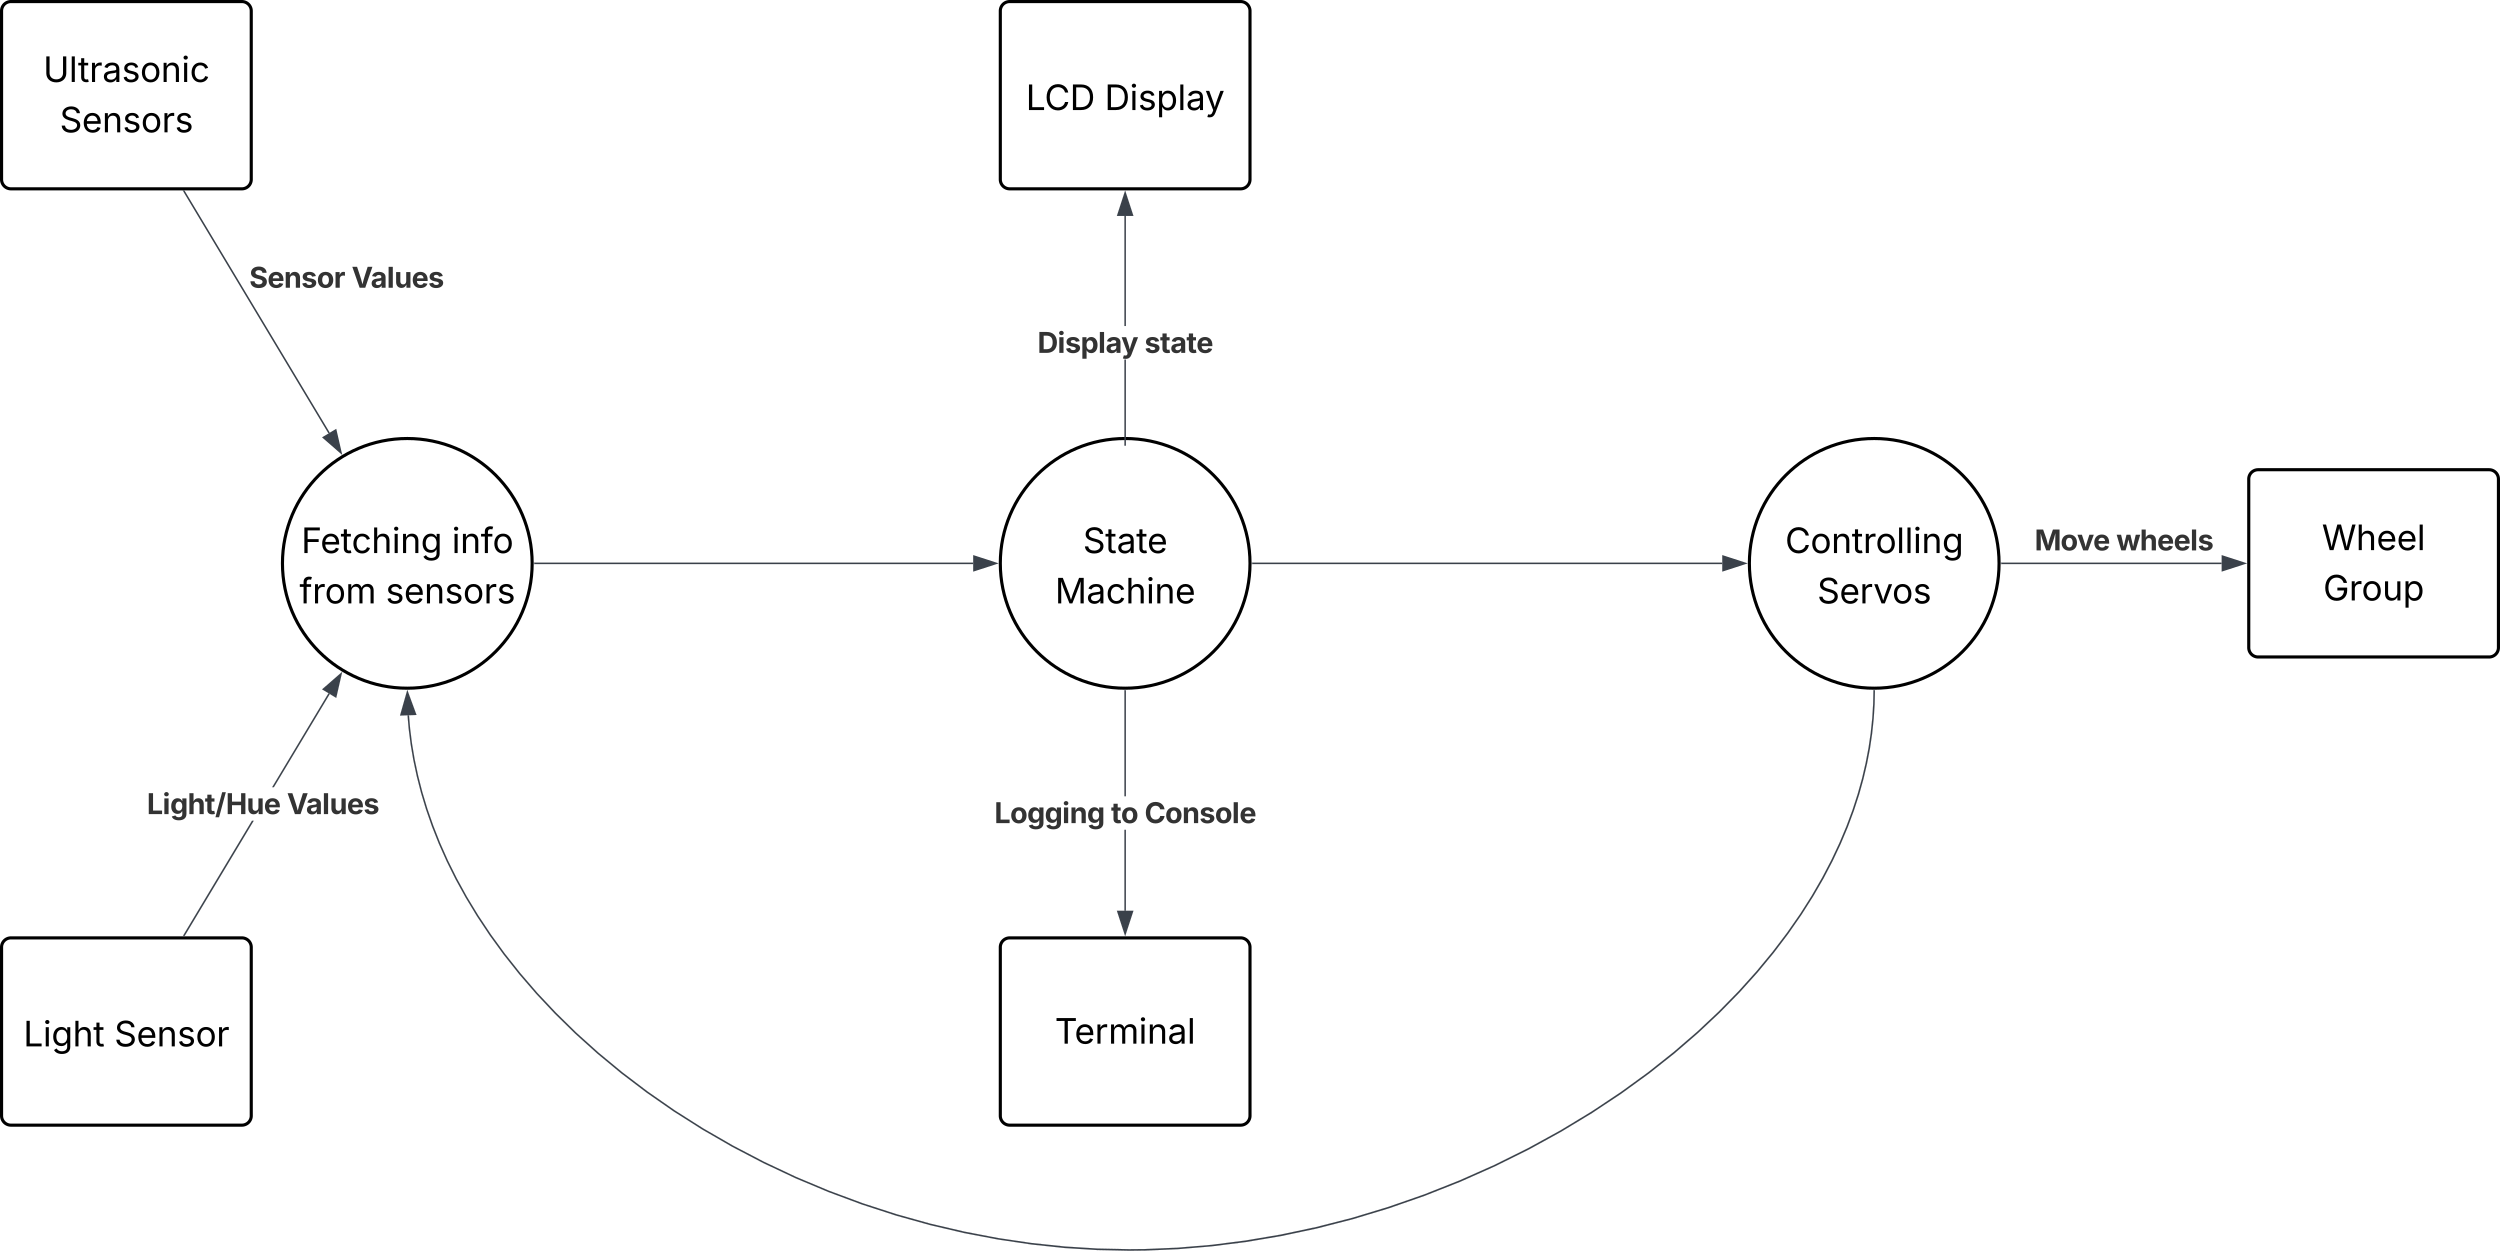 <svg xmlns="http://www.w3.org/2000/svg" xmlns:xlink="http://www.w3.org/1999/xlink" xmlns:lucid="lucid" width="1602" height="801.5"><g transform="translate(-1599 -39)" lucid:page-tab-id="0_0"><path d="M1500 0h2000v1000H1500z" fill="#fff"/><path d="M2400 400c0 44.18-35.82 80-80 80s-80-35.82-80-80 35.82-80 80-80 80 35.82 80 80z" stroke="#000" stroke-width="2" fill="#fff"/><use xlink:href="#a" transform="matrix(1,0,0,1,2245,325) translate(47.938 68.403)"/><use xlink:href="#b" transform="matrix(1,0,0,1,2245,325) translate(30.078 100.668)"/><path d="M2880 400c0 44.18-35.82 80-80 80s-80-35.82-80-80 35.82-80 80-80 80 35.82 80 80z" stroke="#000" stroke-width="2" fill="#fff"/><use xlink:href="#c" transform="matrix(1,0,0,1,2725,325) translate(17.909 68.403)"/><use xlink:href="#d" transform="matrix(1,0,0,1,2725,325) translate(38.487 100.668)"/><path d="M1940 400c0 44.18-35.82 80-80 80s-80-35.82-80-80 35.82-80 80-80 80 35.82 80 80z" stroke="#000" stroke-width="2" fill="#fff"/><use xlink:href="#e" transform="matrix(1,0,0,1,1785,325) translate(7.058 68.403)"/><use xlink:href="#f" transform="matrix(1,0,0,1,1785,325) translate(103.532 68.403)"/><use xlink:href="#g" transform="matrix(1,0,0,1,1785,325) translate(5.892 100.668)"/><use xlink:href="#h" transform="matrix(1,0,0,1,1785,325) translate(61.154 100.668)"/><path d="M1600 46a6 6 0 0 1 6-6h148a6 6 0 0 1 6 6v108a6 6 0 0 1-6 6h-148a6 6 0 0 1-6-6z" stroke="#000" stroke-width="2" fill="#fff"/><use xlink:href="#i" transform="matrix(1,0,0,1,1612,52) translate(14.691 39.528)"/><use xlink:href="#j" transform="matrix(1,0,0,1,1612,52) translate(25.254 71.793)"/><path d="M1716.86 161.43l93.05 155.1" stroke="#3a414a" fill="none"/><path d="M1717.27 161.2l-.8.48-.42-.68h1.1z" stroke="#3a414a" stroke-width=".05" fill="#3a414a"/><path d="M1817.5 329.18l-11.3-9.85 7.94-4.77z" stroke="#3a414a" fill="#3a414a"/><use xlink:href="#k" transform="matrix(1,0,0,1,1758.709,206.167) translate(0 17.222)"/><use xlink:href="#l" transform="matrix(1,0,0,1,1758.709,206.167) translate(65.608 17.222)"/><path d="M1600 646a6 6 0 0 1 6-6h148a6 6 0 0 1 6 6v108a6 6 0 0 1-6 6h-148a6 6 0 0 1-6-6z" stroke="#000" stroke-width="2" fill="#fff"/><use xlink:href="#m" transform="matrix(1,0,0,1,1612,652) translate(2.001 57.528)"/><use xlink:href="#n" transform="matrix(1,0,0,1,1612,652) translate(60.236 57.528)"/><path d="M1717.27 638.82l-.82-.5 44-73.35h1.12zm93.05-155.1l-35.84 59.74h-1.1l36.12-60.22z" stroke="#3a414a" stroke-width=".05" fill="#3a414a"/><path d="M1717.27 638.8l-.12.2h-1.1l.4-.68z" fill="#3a414a"/><path stroke="#3a414a" stroke-width=".05" fill="#3a414a"/><path d="M1814.14 485.44l-7.95-4.77 11.3-9.85z" fill="#3a414a"/><path d="M1814.46 486.2l-9.07-5.46 12.9-11.23zm-7.46-5.6l6.82 4.1 2.9-12.56z" stroke="#3a414a" stroke-width=".05" fill="#3a414a"/><use xlink:href="#o" transform="matrix(1,0,0,1,1693.115,543.463) translate(0 17.222)"/><use xlink:href="#l" transform="matrix(1,0,0,1,1693.115,543.463) translate(89.731 17.222)"/><path d="M2240 646a6 6 0 0 1 6-6h148a6 6 0 0 1 6 6v108a6 6 0 0 1-6 6h-148a6 6 0 0 1-6-6z" stroke="#000" stroke-width="2" fill="#fff"/><use xlink:href="#p" transform="matrix(1,0,0,1,2245,645) translate(29.942 62.778)"/><path d="M2320.47 622.62h-.94v-51.87h.94zm0-73.38h-.94V481.5h.94z" stroke="#3a414a" stroke-width=".05" fill="#3a414a"/><path d="M2320 481h.47v.5h-.94v-.5z" fill="#3a414a"/><path stroke="#3a414a" stroke-width=".05" fill="#3a414a"/><path d="M2320 637.38l-4.64-14.26h9.28z" fill="#3a414a"/><path d="M2320 638.92l-5.3-16.28h10.6zm-3.98-15.33l3.98 12.25 3.98-12.26z" stroke="#3a414a" stroke-width=".05" fill="#3a414a"/><use xlink:href="#q" transform="matrix(1,0,0,1,2236.207,549.245) translate(0 17.222)"/><use xlink:href="#r" transform="matrix(1,0,0,1,2236.207,549.245) translate(74.748 17.222)"/><use xlink:href="#s" transform="matrix(1,0,0,1,2236.207,549.245) translate(96.198 17.222)"/><path d="M3040 346a6 6 0 0 1 6-6h148a6 6 0 0 1 6 6v108a6 6 0 0 1-6 6h-148a6 6 0 0 1-6-6z" stroke="#000" stroke-width="2" fill="#fff"/><use xlink:href="#t" transform="matrix(1,0,0,1,3052,352) translate(34.835 39.528)"/><use xlink:href="#u" transform="matrix(1,0,0,1,3052,352) translate(35.676 71.793)"/><path d="M2881.5 400h141.12" stroke="#3a414a" fill="none"/><path d="M2881.5 400.48h-.5v-.95h.5z" stroke="#3a414a" stroke-width=".05" fill="#3a414a"/><path d="M3037.38 400l-14.26 4.63v-9.26z" stroke="#3a414a" fill="#3a414a"/><use xlink:href="#v" transform="matrix(1,0,0,1,2902.791,374.49) translate(0 17.222)"/><use xlink:href="#w" transform="matrix(1,0,0,1,2902.791,374.49) translate(52.283 17.222)"/><path d="M2240 46a6 6 0 0 1 6-6h148a6 6 0 0 1 6 6v108a6 6 0 0 1-6 6h-148a6 6 0 0 1-6-6z" stroke="#000" stroke-width="2" fill="#fff"/><use xlink:href="#x" transform="matrix(1,0,0,1,2252,52) translate(4.382 57.528)"/><use xlink:href="#y" transform="matrix(1,0,0,1,2252,52) translate(54.838 57.528)"/><path d="M2320.47 324.1h-.94v-54.68h.94zm0-76.2h-.94V177.4h.94zM2320.47 324.6h-.94v-.5h.94z" stroke="#3a414a" stroke-width=".05" fill="#3a414a"/><path d="M2324.64 176.88h-9.28l4.64-14.26z" fill="#3a414a"/><path d="M2325.3 177.36h-10.6l5.3-16.28zm-9.28-.95h7.96l-3.98-12.25z" stroke="#3a414a" stroke-width=".05" fill="#3a414a"/><g><use xlink:href="#z" transform="matrix(1,0,0,1,2263.815,247.911) translate(0 17.222)"/><use xlink:href="#A" transform="matrix(1,0,0,1,2263.815,247.911) translate(68.568 17.222)"/></g><path d="M1941.5 400h281.12" stroke="#3a414a" fill="none"/><path d="M1941.5 400.48h-.5v-.95h.5z" stroke="#3a414a" stroke-width=".05" fill="#3a414a"/><path d="M2237.38 400l-14.26 4.63v-9.26z" stroke="#3a414a" fill="#3a414a"/><path d="M2401.5 400h301.12" stroke="#3a414a" fill="none"/><path d="M2401.5 400.48h-.5v-.95h.5z" stroke="#3a414a" stroke-width=".05" fill="#3a414a"/><path d="M2717.38 400l-14.26 4.63v-9.26z" stroke="#3a414a" fill="#3a414a"/><path d="M2800.46 481.52l-.18 8.7-.6 9.32-.98 9.43-1.4 9.56-1.86 9.7-2.32 9.9-2.8 10.05-3.35 10.28-3.9 10.5-4.52 10.73-5.18 10.98-5.88 11.25-6.67 11.53-7.5 11.8-8.4 12.07-9.35 12.33-10.4 12.57-11.5 12.77-12.67 12.93-13.87 13.02-15.1 13.04-16.36 12.95-17.58 12.76-18.76 12.47-19.83 12-20.8 11.45-21.64 10.73-22.3 9.93-22.75 9-23.04 8.03-23.14 7-23.07 5.93-22.86 4.86-22.5 3.8-22.06 2.78-21.52 1.8-20.93.9-10.24.1-20.52-.44-20.9-1.3-21.24-2.25-21.52-3.2-21.73-4.13-21.84-5.13-21.85-6.1-21.74-7.07-21.5-8-21.12-8.87-20.6-9.7-19.95-10.43-19.18-11.07-18.3-11.6-17.32-12.05-16.3-12.37-15.23-12.6-14.14-12.72-13.05-12.78-11.97-12.75-10.95-12.68-9.94-12.54-9-12.37-8.1-12.2-7.25-11.96-6.48-11.76-5.73-11.53-5.05-11.32-4.4-11.1-3.8-10.9-3.22-10.7-2.7-10.52-2.2-10.35-1.73-10.2-1.27-10.08-.7-8.3.95-.07.7 8.27 1.26 10.04 1.72 10.16 2.2 10.32 2.68 10.48 3.22 10.66 3.8 10.86 4.37 11.07 5.02 11.27 5.72 11.5 6.44 11.72 7.25 11.94 8.08 12.15 8.97 12.34 9.92 12.5 10.9 12.65 11.97 12.7 13 12.76 14.12 12.7 15.2 12.57 16.27 12.35 17.28 12.02 18.27 11.6 19.14 11.04 19.9 10.4 20.57 9.7 21.1 8.85 21.45 7.98 21.7 7.05 21.82 6.1 21.8 5.1 21.7 4.15 21.48 3.17 21.2 2.23 20.86 1.3 20.48.44 10.2-.1 20.9-.88 21.48-1.8 22-2.8 22.48-3.8 22.8-4.84 23.05-5.9 23.1-7 23-8 22.73-9 22.26-9.9 21.6-10.73 20.77-11.4 19.8-12 18.72-12.44 17.55-12.74 16.32-12.94 15.08-13 13.84-13 12.64-12.9 11.48-12.75 10.37-12.53 9.34-12.3 8.38-12.03 7.47-11.77 6.63-11.5 5.87-11.22 5.16-10.95 4.5-10.7 3.9-10.46 3.32-10.23 2.8-10.02 2.3-9.84 1.85-9.67 1.4-9.52 1-9.4.58-9.26.18-8.7z" stroke="#3a414a" stroke-width=".05" fill="#3a414a"/><path d="M2800 481h.47v.53l-.96-.02.03-.5z" fill="#3a414a"/><path stroke="#3a414a" stroke-width=".05" fill="#3a414a"/><path d="M1865.22 496.7l-9.27.34 4.1-14.42z" fill="#3a414a"/><path d="M1865.9 497.15l-10.58.4 4.68-16.47zm-9.3-.6l7.95-.3-4.43-12.1z" stroke="#3a414a" stroke-width=".05" fill="#3a414a"/><defs><path d="M657 26c-323 0-524-166-541-416h195c15 169 171 246 346 246 202 0 356-106 356-265 5-203-294-238-475-293-239-73-380-191-380-389 0-252 224-419 512-419 294 0 499 171 508 396H992c-17-145-151-228-328-228-193 0-321 102-321 242 0 156 175 211 284 241l149 41c160 44 422 134 422 412 0 244-197 432-541 432" id="B"/><path d="M598-1118v154H368v674c0 100 37 144 132 144 23 0 62-6 92-12L629-6c-37 13-88 20-134 20-193 0-307-107-307-290v-688H20v-154h168v-266h180v266h230" id="C"/><path d="M471 26C259 26 90-98 90-318c0-256 228-303 435-329 202-27 287-16 287-108 0-139-79-219-234-219-161 0-248 86-283 164l-173-57c86-203 278-265 451-265 150 0 419 46 419 395V0H815v-152h-12C765-73 660 26 471 26zm31-159c199 0 310-134 310-271v-155c-30 35-226 55-295 64-131 17-246 59-246 186 0 116 97 176 231 176" id="D"/><path d="M628 24c-324 0-524-230-524-574 0-343 198-582 503-582 237 0 487 146 487 559v75H286c9 234 145 362 343 362 132 0 231-58 273-172l174 48C1024-91 857 24 628 24zM287-650h624c-17-190-120-322-304-322-192 0-309 151-320 322" id="E"/><g id="a"><use transform="matrix(0.011,0,0,0.011,0,0)" xlink:href="#B"/><use transform="matrix(0.011,0,0,0.011,14.258,0)" xlink:href="#C"/><use transform="matrix(0.011,0,0,0.011,21.636,0)" xlink:href="#D"/><use transform="matrix(0.011,0,0,0.011,34.115,0)" xlink:href="#C"/><use transform="matrix(0.011,0,0,0.011,41.168,0)" xlink:href="#E"/></g><path d="M180 0v-1490h270l367 940c28 72 75 218 110 339 35-117 81-264 110-339l362-940h271V0h-187c2-448-5-837 7-1287-157 497-311 829-483 1287H842C666-458 514-784 354-1284c12 438 5 843 7 1284H180" id="F"/><path d="M613 24c-304 0-509-231-509-576 0-350 205-580 509-580 216 0 392 114 453 309l-173 49c-33-115-133-197-280-197-223 0-326 196-326 419 0 220 103 415 326 415 150 0 252-85 285-206l172 49C1010-95 832 24 613 24" id="G"/><path d="M338-670V0H158v-1490h180v566c73-149 190-208 336-208 226 0 379 139 379 422V0H872v-695c0-172-96-275-252-275-161 0-282 109-282 300" id="H"/><path d="M158 0v-1118h180V0H158zm91-1301c-68 0-125-53-125-119s57-119 125-119c69 0 126 53 126 119s-57 119-126 119" id="I"/><path d="M338-670V0H158v-1118h173l1 207c72-158 192-221 342-221 226 0 378 139 378 422V0H872v-695c0-172-96-275-252-275-161 0-282 109-282 300" id="J"/><g id="b"><use transform="matrix(0.011,0,0,0.011,0,0)" xlink:href="#F"/><use transform="matrix(0.011,0,0,0.011,20.074,0)" xlink:href="#D"/><use transform="matrix(0.011,0,0,0.011,32.552,0)" xlink:href="#G"/><use transform="matrix(0.011,0,0,0.011,45.247,0)" xlink:href="#H"/><use transform="matrix(0.011,0,0,0.011,58.388,0)" xlink:href="#I"/><use transform="matrix(0.011,0,0,0.011,63.77,0)" xlink:href="#J"/><use transform="matrix(0.011,0,0,0.011,76.899,0)" xlink:href="#E"/></g><path d="M783 20c-382 0-661-292-661-764 0-473 279-766 661-766 302 0 548 182 601 489h-190c-42-204-217-313-411-313-268 0-476 208-476 590 0 381 209 588 476 588 195 0 369-110 411-313h190c-52 303-296 489-601 489" id="K"/><path d="M613 24c-304 0-509-231-509-576 0-350 205-580 509-580 305 0 511 230 511 580 0 345-206 576-511 576zm0-161c226 0 329-195 329-415 0-222-103-419-329-419-223 0-326 196-326 419 0 220 103 415 326 415" id="L"/><path d="M158 0v-1118h174v172h12c41-113 157-188 290-188 26 0 70 2 91 3v181c-11-2-60-10-108-10-161 0-279 109-279 260V0H158" id="M"/><path d="M338-1490V0H158v-1490h180" id="N"/><path d="M611 442c-248 0-391-105-460-228l146-94c47 65 117 165 314 165 178 0 307-82 307-266v-224h-17C863-141 792-18 576-18c-268 0-472-195-472-546 0-346 197-568 476-568 216 0 288 133 326 193h17v-179h175V29c0 289-215 413-487 413zm-5-620c203 0 314-146 314-390 0-237-108-403-314-403-213 0-319 180-319 403 0 230 109 390 319 390" id="O"/><g id="c"><use transform="matrix(0.011,0,0,0.011,0,0)" xlink:href="#K"/><use transform="matrix(0.011,0,0,0.011,16.233,0)" xlink:href="#L"/><use transform="matrix(0.011,0,0,0.011,29.557,0)" xlink:href="#J"/><use transform="matrix(0.011,0,0,0.011,42.687,0)" xlink:href="#C"/><use transform="matrix(0.011,0,0,0.011,49.957,0)" xlink:href="#M"/><use transform="matrix(0.011,0,0,0.011,57.954,0)" xlink:href="#L"/><use transform="matrix(0.011,0,0,0.011,71.278,0)" xlink:href="#N"/><use transform="matrix(0.011,0,0,0.011,76.66,0)" xlink:href="#N"/><use transform="matrix(0.011,0,0,0.011,82.042,0)" xlink:href="#I"/><use transform="matrix(0.011,0,0,0.011,87.424,0)" xlink:href="#J"/><use transform="matrix(0.011,0,0,0.011,100.553,0)" xlink:href="#O"/></g><path d="M481 0L54-1118h197c107 314 236 620 325 951 87-331 217-637 324-951h197L670 0H481" id="P"/><path d="M538 24C308 24 148-78 108-271l171-41c32 123 123 178 257 178 156 0 256-77 256-169 0-77-54-128-164-154l-186-44c-203-48-300-148-300-305 0-192 176-326 414-326 230 0 351 112 402 269l-163 42c-31-80-94-158-238-158-133 0-233 69-233 162 0 83 57 129 188 160l169 40c203 48 298 149 298 302 0 196-179 339-441 339" id="Q"/><g id="d"><use transform="matrix(0.011,0,0,0.011,0,0)" xlink:href="#B"/><use transform="matrix(0.011,0,0,0.011,14.258,0)" xlink:href="#E"/><use transform="matrix(0.011,0,0,0.011,27.214,0)" xlink:href="#M"/><use transform="matrix(0.011,0,0,0.011,35.927,0)" xlink:href="#P"/><use transform="matrix(0.011,0,0,0.011,47.982,0)" xlink:href="#L"/><use transform="matrix(0.011,0,0,0.011,61.306,0)" xlink:href="#Q"/></g><path d="M180 0v-1490h901v168H370v510h643v168H370V0H180" id="R"/><g id="e"><use transform="matrix(0.011,0,0,0.011,0,0)" xlink:href="#R"/><use transform="matrix(0.011,0,0,0.011,12.24,0)" xlink:href="#E"/><use transform="matrix(0.011,0,0,0.011,25.195,0)" xlink:href="#C"/><use transform="matrix(0.011,0,0,0.011,32.248,0)" xlink:href="#G"/><use transform="matrix(0.011,0,0,0.011,44.944,0)" xlink:href="#H"/><use transform="matrix(0.011,0,0,0.011,58.084,0)" xlink:href="#I"/><use transform="matrix(0.011,0,0,0.011,63.466,0)" xlink:href="#J"/><use transform="matrix(0.011,0,0,0.011,76.595,0)" xlink:href="#O"/></g><path d="M678-1118v154H420V0H240v-964H20v-154h220v-149c0-194 155-293 318-293 85 0 141 18 168 30l-50 154c-19-6-47-17-97-17-111 0-159 58-159 166v109h258" id="S"/><g id="f"><use transform="matrix(0.011,0,0,0.011,0,0)" xlink:href="#I"/><use transform="matrix(0.011,0,0,0.011,5.382,0)" xlink:href="#J"/><use transform="matrix(0.011,0,0,0.011,18.511,0)" xlink:href="#S"/><use transform="matrix(0.011,0,0,0.011,26.085,0)" xlink:href="#L"/></g><path d="M158 0v-1118h175l1 205c55-151 181-225 313-225 147 0 245 90 285 228 53-141 190-228 352-228 194 0 352 125 352 384V0h-181v-749c0-161-105-225-225-225-151 0-243 103-243 244V0H807v-767c0-124-93-207-219-207-131 0-250 92-250 270V0H158" id="T"/><g id="g"><use transform="matrix(0.011,0,0,0.011,0,0)" xlink:href="#S"/><use transform="matrix(0.011,0,0,0.011,8.225,0)" xlink:href="#M"/><use transform="matrix(0.011,0,0,0.011,16.222,0)" xlink:href="#L"/><use transform="matrix(0.011,0,0,0.011,29.546,0)" xlink:href="#T"/></g><g id="h"><use transform="matrix(0.011,0,0,0.011,0,0)" xlink:href="#Q"/><use transform="matrix(0.011,0,0,0.011,11.73,0)" xlink:href="#E"/><use transform="matrix(0.011,0,0,0.011,24.685,0)" xlink:href="#J"/><use transform="matrix(0.011,0,0,0.011,37.815,0)" xlink:href="#Q"/><use transform="matrix(0.011,0,0,0.011,49.544,0)" xlink:href="#L"/><use transform="matrix(0.011,0,0,0.011,62.869,0)" xlink:href="#M"/><use transform="matrix(0.011,0,0,0.011,71.235,0)" xlink:href="#Q"/></g><path d="M763 24c-353 0-583-224-583-531v-983h190v968c0 214 149 370 393 370 243 0 391-156 391-370v-968h190v983c0 307-230 531-581 531" id="U"/><g id="i"><use transform="matrix(0.011,0,0,0.011,0,0)" xlink:href="#U"/><use transform="matrix(0.011,0,0,0.011,16.536,0)" xlink:href="#N"/><use transform="matrix(0.011,0,0,0.011,22.244,0)" xlink:href="#C"/><use transform="matrix(0.011,0,0,0.011,29.514,0)" xlink:href="#M"/><use transform="matrix(0.011,0,0,0.011,37.88,0)" xlink:href="#D"/><use transform="matrix(0.011,0,0,0.011,50.358,0)" xlink:href="#Q"/><use transform="matrix(0.011,0,0,0.011,62.088,0)" xlink:href="#L"/><use transform="matrix(0.011,0,0,0.011,75.412,0)" xlink:href="#J"/><use transform="matrix(0.011,0,0,0.011,88.542,0)" xlink:href="#I"/><use transform="matrix(0.011,0,0,0.011,93.924,0)" xlink:href="#G"/></g><g id="j"><use transform="matrix(0.011,0,0,0.011,0,0)" xlink:href="#B"/><use transform="matrix(0.011,0,0,0.011,14.258,0)" xlink:href="#E"/><use transform="matrix(0.011,0,0,0.011,27.214,0)" xlink:href="#J"/><use transform="matrix(0.011,0,0,0.011,40.343,0)" xlink:href="#Q"/><use transform="matrix(0.011,0,0,0.011,52.072,0)" xlink:href="#L"/><use transform="matrix(0.011,0,0,0.011,65.397,0)" xlink:href="#M"/><use transform="matrix(0.011,0,0,0.011,73.763,0)" xlink:href="#Q"/></g><path fill="#333" d="M681 22C323 22 94-145 85-462h297c10 151 131 226 296 226 163 0 271-77 271-190 0-102-95-149-257-189l-164-41c-252-61-403-188-403-405 0-269 236-449 560-449 330 0 546 183 551 445H941c-11-119-106-188-259-188-156 0-244 72-244 172-3 156 226 185 373 221 250 61 445 186 445 436 0 271-213 446-575 446" id="V"/><path fill="#333" d="M633 22C291 22 81-200 81-553c0-345 210-579 537-579 292 0 525 185 525 567v84H378c7 183 109 277 260 277 105 0 184-46 216-132l272 51C1071-99 893 22 633 22zM380-669h474c-15-146-94-237-233-237-143 0-229 99-241 237" id="W"/><path fill="#333" d="M428-647V0H128v-1118h283l4 231c63-156 176-245 348-245 232 0 384 159 384 421V0H847v-659c0-139-76-222-202-222-128 0-217 86-217 234" id="X"/><path fill="#333" d="M572 22C302 22 117-98 78-306l279-48c29 105 101 156 224 156 114 0 185-48 185-115 0-118-228-130-337-155-215-49-322-150-322-317 0-215 187-347 470-347 265 0 424 116 466 298l-266 47c-24-76-87-130-196-130-98 0-174 46-174 113 0 56 38 95 144 117l201 40c216 44 320 143 320 302 0 220-207 367-500 367" id="Y"/><path fill="#333" d="M628 22C291 22 81-210 81-554c0-346 210-578 547-578 336 0 547 232 547 578 0 344-211 576-547 576zm0-236c160 0 242-146 242-341 0-197-82-341-242-341S387-753 387-555c0 195 81 341 241 341" id="Z"/><path fill="#333" d="M128 0v-1118h290v195h12c54-169 184-238 367-200v268c-27-8-86-15-130-15-138 0-239 95-239 234V0H128" id="aa"/><g id="k"><use transform="matrix(0.009,0,0,0.009,0,0)" xlink:href="#V"/><use transform="matrix(0.009,0,0,0.009,11.641,0)" xlink:href="#W"/><use transform="matrix(0.009,0,0,0.009,22.231,0)" xlink:href="#X"/><use transform="matrix(0.009,0,0,0.009,33.299,0)" xlink:href="#Y"/><use transform="matrix(0.009,0,0,0.009,43.255,0)" xlink:href="#Z"/><use transform="matrix(0.009,0,0,0.009,54.158,0)" xlink:href="#aa"/></g><path fill="#333" d="M571 0L49-1490h339c138 427 271 775 384 1244 111-471 237-815 371-1244h337L970 0H571" id="ab"/><path fill="#333" d="M440 22C227 22 68-92 68-313c0-250 202-322 422-343 195-21 271-24 271-105 0-95-63-149-175-149-116 0-187 57-211 129l-275-46c57-194 237-305 487-305 240 0 474 108 474 379V0H777v-155h-10C713-51 605 22 440 22zm85-211c140 0 238-93 238-211v-121c-37 26-156 42-222 51-111 16-185 59-185 149 0 87 70 132 169 132" id="ac"/><path fill="#333" d="M428-1490V0H128v-1490h300" id="ad"/><path fill="#333" d="M513 14c-232 0-385-159-385-421v-711h300v659c0 139 76 222 202 222 127 0 217-86 217-234v-647h301V0H864l-4-232C797-74 683 14 513 14" id="ae"/><g id="l"><use transform="matrix(0.009,0,0,0.009,0,0)" xlink:href="#ab"/><use transform="matrix(0.009,0,0,0.009,12.222,0)" xlink:href="#ac"/><use transform="matrix(0.009,0,0,0.009,22.543,0)" xlink:href="#ad"/><use transform="matrix(0.009,0,0,0.009,27.361,0)" xlink:href="#ae"/><use transform="matrix(0.009,0,0,0.009,38.429,0)" xlink:href="#W"/><use transform="matrix(0.009,0,0,0.009,49.019,0)" xlink:href="#Y"/></g><path d="M180 0v-1490h190v1322h690V0H180" id="af"/><g id="m"><use transform="matrix(0.011,0,0,0.011,0,0)" xlink:href="#af"/><use transform="matrix(0.011,0,0,0.011,12.565,0)" xlink:href="#I"/><use transform="matrix(0.011,0,0,0.011,17.947,0)" xlink:href="#O"/><use transform="matrix(0.011,0,0,0.011,31.576,0)" xlink:href="#H"/><use transform="matrix(0.011,0,0,0.011,44.716,0)" xlink:href="#C"/></g><g id="n"><use transform="matrix(0.011,0,0,0.011,0,0)" xlink:href="#B"/><use transform="matrix(0.011,0,0,0.011,14.258,0)" xlink:href="#E"/><use transform="matrix(0.011,0,0,0.011,27.214,0)" xlink:href="#J"/><use transform="matrix(0.011,0,0,0.011,40.343,0)" xlink:href="#Q"/><use transform="matrix(0.011,0,0,0.011,52.072,0)" xlink:href="#L"/><use transform="matrix(0.011,0,0,0.011,65.397,0)" xlink:href="#M"/></g><path fill="#333" d="M135 0v-1490h305v1237h643V0H135" id="ag"/><path fill="#333" d="M128 0v-1118h300V0H128zm150-1264c-91 0-165-68-165-154 0-85 74-154 165-154 90 0 165 69 165 154 0 86-75 154-165 154" id="ah"/><path fill="#333" d="M625 442c-280 0-454-114-503-274l258-72c28 63 97 128 243 128 153 0 246-69 246-216v-206h-23C805-108 717-16 536-16 284-16 81-191 81-561c0-378 208-571 456-571 188 0 280 113 321 202h13v-188h295V-9c0 303-226 451-541 451zm5-686c153 0 240-119 240-319 0-198-86-329-240-329-158 0-241 137-241 329 0 195 85 319 241 319" id="ai"/><path fill="#333" d="M428-647V0H128v-1490h294v586c65-146 175-228 341-228 232 0 385 159 385 421V0H847v-659c0-139-76-222-202-222-128 0-217 86-217 234" id="aj"/><path fill="#333" d="M683-1118v229H474v562c0 71 29 104 102 104 23 0 73-7 95-13l43 225C647 9 580 16 520 16 296 16 174-96 174-301v-588H20v-229h154v-266h300v266h209" id="ak"/><path fill="#333" d="M768-1560L288 224H28l480-1784h260" id="al"/><path fill="#333" d="M135 0v-1490h305v602h649v-602h306V0h-306v-635H440V0H135" id="am"/><g id="o"><use transform="matrix(0.009,0,0,0.009,0,0)" xlink:href="#ag"/><use transform="matrix(0.009,0,0,0.009,10.052,0)" xlink:href="#ah"/><use transform="matrix(0.009,0,0,0.009,14.87,0)" xlink:href="#ai"/><use transform="matrix(0.009,0,0,0.009,26.102,0)" xlink:href="#aj"/><use transform="matrix(0.009,0,0,0.009,37.17,0)" xlink:href="#ak"/><use transform="matrix(0.009,0,0,0.009,43.681,0)" xlink:href="#al"/><use transform="matrix(0.009,0,0,0.009,50.582,0)" xlink:href="#am"/><use transform="matrix(0.009,0,0,0.009,63.863,0)" xlink:href="#ae"/><use transform="matrix(0.009,0,0,0.009,74.931,0)" xlink:href="#W"/></g><path d="M98-1322v-168h1126v168H757V0H567v-1322H98" id="an"/><g id="p"><use transform="matrix(0.011,0,0,0.011,0,0)" xlink:href="#an"/><use transform="matrix(0.011,0,0,0.011,12.609,0)" xlink:href="#E"/><use transform="matrix(0.011,0,0,0.011,25.564,0)" xlink:href="#M"/><use transform="matrix(0.011,0,0,0.011,34.277,0)" xlink:href="#T"/><use transform="matrix(0.011,0,0,0.011,53.743,0)" xlink:href="#I"/><use transform="matrix(0.011,0,0,0.011,59.125,0)" xlink:href="#J"/><use transform="matrix(0.011,0,0,0.011,72.255,0)" xlink:href="#D"/><use transform="matrix(0.011,0,0,0.011,84.733,0)" xlink:href="#N"/></g><g id="q"><use transform="matrix(0.009,0,0,0.009,0,0)" xlink:href="#ag"/><use transform="matrix(0.009,0,0,0.009,10.052,0)" xlink:href="#Z"/><use transform="matrix(0.009,0,0,0.009,20.955,0)" xlink:href="#ai"/><use transform="matrix(0.009,0,0,0.009,32.188,0)" xlink:href="#ai"/><use transform="matrix(0.009,0,0,0.009,43.42,0)" xlink:href="#ah"/><use transform="matrix(0.009,0,0,0.009,48.238,0)" xlink:href="#X"/><use transform="matrix(0.009,0,0,0.009,59.306,0)" xlink:href="#ai"/></g><g id="r"><use transform="matrix(0.009,0,0,0.009,0,0)" xlink:href="#ak"/><use transform="matrix(0.009,0,0,0.009,6.337,0)" xlink:href="#Z"/></g><path fill="#333" d="M786 20C389 20 94-260 94-744c0-487 299-766 692-766 339 0 597 194 641 529h-309c-28-162-156-258-326-258-233 0-388 179-388 495 0 323 157 493 387 493 170 0 298-97 328-259h309c-34 277-266 530-642 530" id="ao"/><g id="s"><use transform="matrix(0.009,0,0,0.009,0,0)" xlink:href="#ao"/><use transform="matrix(0.009,0,0,0.009,13.151,0)" xlink:href="#Z"/><use transform="matrix(0.009,0,0,0.009,24.054,0)" xlink:href="#X"/><use transform="matrix(0.009,0,0,0.009,35.122,0)" xlink:href="#Y"/><use transform="matrix(0.009,0,0,0.009,45.078,0)" xlink:href="#Z"/><use transform="matrix(0.009,0,0,0.009,55.981,0)" xlink:href="#ad"/><use transform="matrix(0.009,0,0,0.009,60.799,0)" xlink:href="#W"/></g><path d="M458 0L52-1490h194c108 439 233 855 324 1313 92-459 221-873 331-1313h216c110 438 234 854 330 1307 92-455 216-869 323-1307h196L1558 0h-221l-256-944c-26-95-50-200-73-331-22 122-44 223-73 331L680 0H458" id="ap"/><g id="t"><use transform="matrix(0.011,0,0,0.011,0,0)" xlink:href="#ap"/><use transform="matrix(0.011,0,0,0.011,21.897,0)" xlink:href="#H"/><use transform="matrix(0.011,0,0,0.011,35.037,0)" xlink:href="#E"/><use transform="matrix(0.011,0,0,0.011,47.993,0)" xlink:href="#E"/><use transform="matrix(0.011,0,0,0.011,60.948,0)" xlink:href="#N"/></g><path d="M789 20c-398 0-667-293-667-764 0-473 273-766 655-766 315 0 558 198 612 487h-196c-61-191-204-311-415-311-262 0-471 207-471 590 0 380 208 588 482 588 249 0 420-165 425-427H828v-166h572v163c0 370-256 606-611 606" id="aq"/><path d="M537 14c-226 0-379-139-379-422v-710h180v695c0 172 97 275 253 275 160 0 281-109 281-300v-670h181V0H879v-209C806-46 684 14 537 14" id="ar"/><path d="M158 418v-1536h174v179h20c37-59 106-193 324-193 279 0 474 222 474 576 0 356-194 580-473 580-213 0-288-135-325-197h-14v591H158zm492-555c209 0 317-186 317-421 0-232-105-413-317-413-206 0-314 166-314 413 0 249 111 421 314 421" id="as"/><g id="u"><use transform="matrix(0.011,0,0,0.011,0,0)" xlink:href="#aq"/><use transform="matrix(0.011,0,0,0.011,16.58,0)" xlink:href="#M"/><use transform="matrix(0.011,0,0,0.011,24.577,0)" xlink:href="#L"/><use transform="matrix(0.011,0,0,0.011,37.901,0)" xlink:href="#ar"/><use transform="matrix(0.011,0,0,0.011,51.042,0)" xlink:href="#as"/></g><path fill="#333" d="M135 0v-1490h468l242 684c30 94 76 293 111 455 34-161 80-360 110-455l238-684h470V0h-307c0-447-3-765 11-1227-122 503-246 788-395 1227H826C676-435 552-717 427-1215c15 453 11 775 11 1215H135" id="at"/><path fill="#333" d="M443 0L31-1118h319c90 293 199 572 268 885 66-313 175-593 264-885h315L784 0H443" id="au"/><g id="v"><use transform="matrix(0.009,0,0,0.009,0,0)" xlink:href="#at"/><use transform="matrix(0.009,0,0,0.009,16.562,0)" xlink:href="#Z"/><use transform="matrix(0.009,0,0,0.009,27.144,0)" xlink:href="#au"/><use transform="matrix(0.009,0,0,0.009,37.483,0)" xlink:href="#W"/></g><path fill="#333" d="M361 0L31-1118h315c68 295 127 523 188 845 63-317 128-551 199-845h276c71 296 131 525 196 846 57-321 119-552 186-846h319L1378 0h-305c-73-261-148-486-204-771C813-484 740-261 666 0H361" id="av"/><g id="w"><use transform="matrix(0.009,0,0,0.009,0,0)" xlink:href="#av"/><use transform="matrix(0.009,0,0,0.009,15.113,0)" xlink:href="#aj"/><use transform="matrix(0.009,0,0,0.009,26.181,0)" xlink:href="#W"/><use transform="matrix(0.009,0,0,0.009,36.771,0)" xlink:href="#W"/><use transform="matrix(0.009,0,0,0.009,47.361,0)" xlink:href="#ad"/><use transform="matrix(0.009,0,0,0.009,52.179,0)" xlink:href="#Y"/></g><path d="M645 0H180v-1490h484c435 0 692 280 692 742 0 466-257 748-711 748zM370-168h263c363 0 539-218 539-580 0-358-176-574-521-574H370v1154" id="aw"/><g id="x"><use transform="matrix(0.011,0,0,0.011,0,0)" xlink:href="#af"/><use transform="matrix(0.011,0,0,0.011,11.936,0)" xlink:href="#K"/><use transform="matrix(0.011,0,0,0.011,28.168,0)" xlink:href="#aw"/></g><path d="M140 405l46-156c120 36 205 19 263-150l32-93L54-1118h197c107 313 237 620 324 950 87-331 219-637 326-950h196L606 167c-68 178-176 259-334 259-64 0-113-12-132-21" id="ax"/><g id="y"><use transform="matrix(0.011,0,0,0.011,0,0)" xlink:href="#aw"/><use transform="matrix(0.011,0,0,0.011,16.037,0)" xlink:href="#I"/><use transform="matrix(0.011,0,0,0.011,21.419,0)" xlink:href="#Q"/><use transform="matrix(0.011,0,0,0.011,33.149,0)" xlink:href="#as"/><use transform="matrix(0.011,0,0,0.011,46.756,0)" xlink:href="#N"/><use transform="matrix(0.011,0,0,0.011,52.138,0)" xlink:href="#D"/><use transform="matrix(0.011,0,0,0.011,64.29,0)" xlink:href="#ax"/></g><path fill="#333" d="M659 0H135v-1490h529c448 0 721 280 721 744 0 466-273 746-726 746zM440-263h204c287 0 437-148 437-483 0-333-150-481-435-481H440v964" id="ay"/><path fill="#333" d="M128 418v-1536h295v188h14c41-89 129-202 319-202 248 0 453 193 453 575 0 372-197 576-455 576-183 0-275-108-317-198h-9v597H128zm534-640c156 0 240-139 240-336 0-196-83-334-240-334-154 0-241 131-241 334 0 202 88 336 241 336" id="az"/><path fill="#333" d="M120 396l69-226c123 42 245 23 254-107l8-60L31-1118h319c87 288 199 559 259 872 72-308 185-583 277-872h315L726 132c-68 181-186 294-410 294-79 0-153-13-196-30" id="aA"/><g id="z"><use transform="matrix(0.009,0,0,0.009,0,0)" xlink:href="#ay"/><use transform="matrix(0.009,0,0,0.009,12.839,0)" xlink:href="#ah"/><use transform="matrix(0.009,0,0,0.009,17.656,0)" xlink:href="#Y"/><use transform="matrix(0.009,0,0,0.009,27.613,0)" xlink:href="#az"/><use transform="matrix(0.009,0,0,0.009,38.819,0)" xlink:href="#ad"/><use transform="matrix(0.009,0,0,0.009,43.637,0)" xlink:href="#ac"/><use transform="matrix(0.009,0,0,0.009,53.655,0)" xlink:href="#aA"/></g><g id="A"><use transform="matrix(0.009,0,0,0.009,0,0)" xlink:href="#Y"/><use transform="matrix(0.009,0,0,0.009,9.957,0)" xlink:href="#ak"/><use transform="matrix(0.009,0,0,0.009,16.554,0)" xlink:href="#ac"/><use transform="matrix(0.009,0,0,0.009,26.875,0)" xlink:href="#ak"/><use transform="matrix(0.009,0,0,0.009,33.212,0)" xlink:href="#W"/></g></defs></g></svg>
